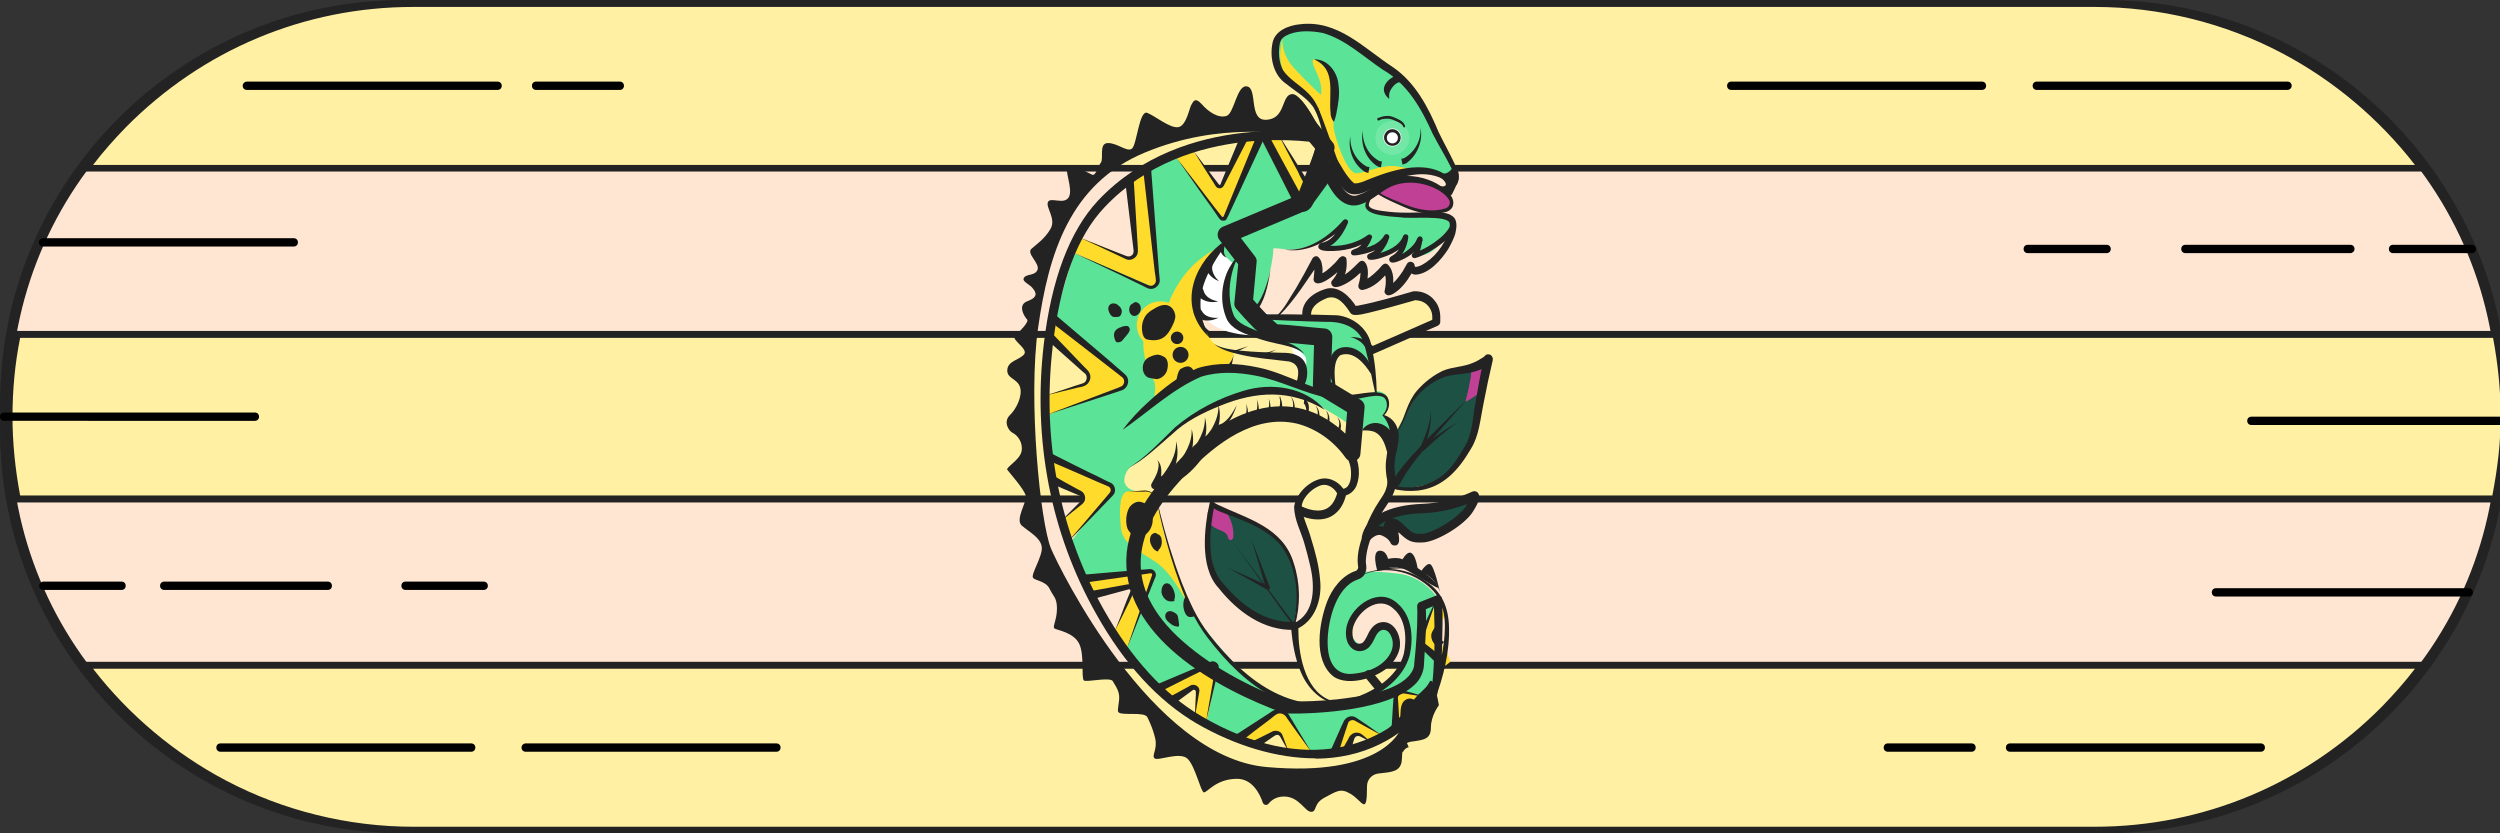 <?xml version="1.0" encoding="utf-8"?>
<!-- Generator: Adobe Illustrator 26.3.1, SVG Export Plug-In . SVG Version: 6.00 Build 0)  -->
<svg version="1.1" id="Layer_1" xmlns="http://www.w3.org/2000/svg" xmlns:xlink="http://www.w3.org/1999/xlink" x="0px" y="0px"
	 viewBox="0 0 720 240" style="enable-background:new 0 0 720 240;" xml:space="preserve">
<rect x="0" y="0" width="720" height="240" fill="#333333" stroke="none"/>
<style type="text/css">
	.st0{fill:#FFE6D2;}
	.st1{fill:#232323;}
	.st2{fill:#FFF0A4;}
	.st3{fill:#FFFFFF;}
	.st4{fill:#5BE397;}
	.st5{fill:#1C5143;}
	.st6{fill:#BF4094;}
	.st7{fill:#FFDB2C;}
	.st8{opacity:0.15;}
	.st9{fill:none;}
</style>
<g>
	<path class="st0" d="M116.3,238.5C53,238.5,1.5,187,1.5,123.7v-7.4C1.5,53,53,1.5,116.3,1.5h489.6c63.3,0,114.8,51.5,114.8,114.8
		v7.4c0,63.3-51.5,114.8-114.8,114.8H116.3z"/>
	<path class="st1" d="M605.9,3c30.3,0,58.7,11.8,80.1,33.2c21.4,21.4,33.2,49.9,33.2,80.1v7.4c0,30.3-11.8,58.7-33.2,80.1
		c-21.4,21.4-49.9,33.2-80.1,33.2H116.3c-30.3,0-58.7-11.8-80.1-33.2S3,154,3,123.7v-7.4C3,86,14.8,57.6,36.2,36.2S86.1,3,116.3,3
		H605.9 M605.9,0H116.3C52.1,0,0,52.1,0,116.3v7.4C0,187.9,52.1,240,116.3,240h489.6c64.2,0,116.3-52.1,116.3-116.3v-7.4
		C722.2,52.1,670.1,0,605.9,0L605.9,0z"/>
</g>
<g>
	<g>
		<path class="st2" d="M24.7,48.4c3.3-4.4,6.9-8.6,10.8-12.6C57.9,13.4,87.5,1,119,1h484.3c36.9,0,72,17.7,94.2,47.4H24.7z"/>
		<path class="st1" d="M603.3,2c18.7,0,37.4,4.6,53.9,13.3c14.8,7.8,28,18.9,38.3,32.2H26.8c2.9-3.8,6.1-7.4,9.5-10.9
			C58.4,14.3,87.7,2,119,2H603.3 M603.3,0H119C86.1,0,56.4,13.4,34.9,35.1c-4.4,4.4-8.4,9.2-12.1,14.3h676.7
			C677.8,19.5,642.8,0,603.3,0L603.3,0z"/>
	</g>
	<path d="M658.8,25.9h-72.2c-0.7,0-1.2-0.5-1.2-1.2s0.5-1.2,1.2-1.2h72.2c0.7,0,1.2,0.5,1.2,1.2S659.4,25.9,658.8,25.9z"/>
	<path d="M570.8,25.9h-72.2c-0.7,0-1.2-0.5-1.2-1.2s0.5-1.2,1.2-1.2h72.2c0.7,0,1.2,0.5,1.2,1.2S571.5,25.9,570.8,25.9z"/>
	<path d="M71.1,23.5l72.2,0c0.7,0,1.2,0.5,1.2,1.2s-0.5,1.2-1.2,1.2l-72.2,0c-0.7,0-1.2-0.5-1.2-1.2S70.5,23.5,71.1,23.5z"/>
	<path d="M154.4,23.5l24.1,0c0.7,0,1.2,0.5,1.2,1.2c0,0.7-0.5,1.2-1.2,1.2l-24.1,0c-0.7,0-1.2-0.5-1.2-1.2S153.7,23.5,154.4,23.5z"
		/>
</g>
<g>
	<path class="st2" d="M5,143.7C3.4,136,2.6,128,2.6,120S3.4,104,5,96.3h713.9c1.6,7.8,2.3,15.7,2.3,23.7c0,7.2-0.9,15-2.6,23.7H5z"
		/>
	<path class="st1" d="M718,97.3c1.4,7.4,2.2,15.1,2.2,22.7c0,7-0.8,14.4-2.4,22.7H5.8c-1.4-7.4-2.2-15.1-2.2-22.7s0.7-15.3,2.2-22.7
		H718 M719.7,95.3H4.2c-1.7,8-2.5,16.2-2.5,24.7s0.9,16.7,2.5,24.7h715.2c1.7-8,2.8-16.2,2.8-24.7
		C722.2,111.5,721.3,103.3,719.7,95.3L719.7,95.3z"/>
</g>
<path d="M1.2,118.8h72.2c0.7,0,1.2,0.5,1.2,1.2s-0.5,1.2-1.2,1.2H1.2c-0.7,0-1.2-0.5-1.2-1.2S0.5,118.8,1.2,118.8z"/>
<path d="M12.4,68.6h72.2c0.7,0,1.2,0.5,1.2,1.2S85.3,71,84.6,71H12.4c-0.7,0-1.2-0.5-1.2-1.2S11.8,68.6,12.4,68.6z"/>
<path d="M12.5,167.5H35c0.7,0,1.2,0.5,1.2,1.2s-0.5,1.2-1.2,1.2H12.5c-0.7,0-1.2-0.5-1.2-1.2S11.9,167.5,12.5,167.5z"/>
<path d="M47.3,167.5h47.1c0.7,0,1.2,0.5,1.2,1.2s-0.5,1.2-1.2,1.2H47.3c-0.7,0-1.2-0.5-1.2-1.2S46.6,167.5,47.3,167.5z"/>
<path d="M116.8,167.5h22.5c0.7,0,1.2,0.5,1.2,1.2s-0.5,1.2-1.2,1.2h-22.5c-0.7,0-1.2-0.5-1.2-1.2S116.1,167.5,116.8,167.5z"/>
<path d="M721.2,122.4l-72.8,0c-0.7,0-1.2-0.5-1.2-1.2s0.5-1.2,1.2-1.2l72.8,0c0.7,0,1.2,0.5,1.2,1.2S721.9,122.4,721.2,122.4z"/>
<g>
	<g>
		<path class="st2" d="M119,239c-36.9,0-72-17.7-94.2-47.4h672.7c-3.3,4.4-6.9,8.6-10.8,12.6c-22.3,22.5-51.9,34.9-83.4,34.9H119z"
			/>
		<path class="st1" d="M695.5,192.6c-2.9,3.8-6.1,7.4-9.5,10.9c-22.1,22.3-51.5,34.6-82.7,34.6H119c-18.7,0-37.4-4.6-53.9-13.3
			c-14.8-7.8-28-18.9-38.3-32.2H695.5 M699.5,190.6H22.8c21.6,30,56.7,49.4,96.2,49.4h484.3c32.8,0,62.6-13.4,84.1-35.1
			C691.8,200.4,695.8,195.7,699.5,190.6L699.5,190.6z"/>
	</g>
	<path d="M63.5,214.1h72.2c0.7,0,1.2,0.5,1.2,1.2s-0.5,1.2-1.2,1.2H63.5c-0.7,0-1.2-0.5-1.2-1.2S62.8,214.1,63.5,214.1z"/>
	<path d="M151.4,214.1h72.2c0.7,0,1.2,0.5,1.2,1.2s-0.5,1.2-1.2,1.2h-72.2c-0.7,0-1.2-0.5-1.2-1.2S150.8,214.1,151.4,214.1z"/>
	<path d="M651.1,216.5l-72.2,0c-0.7,0-1.2-0.5-1.2-1.2s0.5-1.2,1.2-1.2l72.2,0c0.7,0,1.2,0.5,1.2,1.2S651.8,216.5,651.1,216.5z"/>
	<path d="M567.8,216.5h-24.1c-0.7,0-1.2-0.5-1.2-1.2s0.5-1.2,1.2-1.2h24.1c0.7,0,1.2,0.5,1.2,1.2S568.5,216.5,567.8,216.5z"/>
</g>
<path d="M711,171.8l-72.8,0c-0.7,0-1.2-0.5-1.2-1.2s0.5-1.2,1.2-1.2l72.8,0c0.7,0,1.2,0.5,1.2,1.2S711.7,171.8,711,171.8z"/>
<path d="M711.9,72.9l-22.7,0c-0.7,0-1.2-0.5-1.2-1.2s0.5-1.2,1.2-1.2l22.7,0c0.7,0,1.2,0.5,1.2,1.2S712.6,72.9,711.9,72.9z"/>
<path d="M676.9,72.9l-47.5,0c-0.7,0-1.2-0.5-1.2-1.2s0.5-1.2,1.2-1.2l47.5,0c0.7,0,1.2,0.5,1.2,1.2S677.5,72.9,676.9,72.9z"/>
<path d="M606.7,72.9l-22.7,0c-0.7,0-1.2-0.5-1.2-1.2s0.5-1.2,1.2-1.2l22.7,0c0.7,0,1.2,0.5,1.2,1.2S607.4,72.9,606.7,72.9z"/>
<g>
	<path class="st3" d="M379.1,105.2c-0.8-3.8-2.5-7.7-5.5-10.2c0,0-0.1,0-0.1-0.1c-1-1.1-2.2-2.1-3.5-2.8c-2-1-4.1-1.6-6.2-2.3
		c-3.4-1.2-6.1-3.8-7.1-7.3c-1.2-4.2,0.4-8.6,0-12.8c-0.2-2.1-0.6-5.1-2.6-6.2c-2.1-1.1-4.7,1-6.3,2.2c-1.9,1.4-3.3,3.1-4.1,5.3
		c-0.7,2.1-0.8,4.4-0.8,6.6c-0.1,4,0.3,8.3,2.4,11.8c2.2,3.6,5.9,5.7,9.9,6.5c2.2,0.5,4.5,0.7,6.8,0.7c2.3,0,4.8-0.4,7,0.5
		c0.5,0.2,1,0.5,1.5,0.8c0.1,0.1,0.2,0.2,0.3,0.3c2.1,2.8,2.6,6.6,3.2,9.9c0.2,1.2,1.6,1.8,2.7,1.5c1.1-0.3,1.6-1.2,1.6-2.2
		C378.9,107.1,379.4,106.2,379.1,105.2L379.1,105.2z"/>
	<path class="st2" d="M385.1,203.1c0,0-6.4-2.8-8.5-6.4c-2.1-3.7-3.9-16.8-3.9-16.8s3.7-0.2,4.8-3.9c1.1-3.7,2.1-4.1,1.4-10.3
		s-5.5-16.1-4.8-19.8c0.7-3.7,4.1-7.4,6.7-7.6c2.5-0.2,6.2,3.2,6.2,3.2s1.6,0.7,3-2.8c1.4-3.4-1.6-8.7-1.8-9.6
		c-0.2-0.9,2.8-4.6,1.6-6.2c-1.1-1.6-5.5-12.9-5.5-12.9L376.6,91l2.5-5.7l5.5-0.7l5.1,4.8l19.1-3.9l3.4,1.8l1.6,4.6l-19.1,9.2
		l0.2,4.1l1.4,7.8l5.7,11.4l-0.7,13.6l-7.6,16.3l-1.1,9.2c0,0-3.2,17-3,22.3c0.2,5.3,9.4,13.3,9.4,13.3L385.1,203.1L385.1,203.1z"/>
	<path class="st4" d="M390.5,54.4c0,0,11.5-6.5,17.5-5.2c6,1.4,9.1,1.8,10.1,1c1-0.8,0.6-2.5-1-4.7c-1.6-2.2-6.8-16.3-10.2-19.3
		S392.2,14.4,387.7,12s-6.7-4.1-11.5-3.7c-4.8,0.5-8.3,2-8.6,3.1s-1.6,7.6,1.4,10c3,2.4,7.9,6.5,9.6,9c1.7,2.4,3.6,11.7,4.9,14.7
		C385,48.1,387.7,53.5,390.5,54.4L390.5,54.4z"/>
	<path class="st4" d="M415.3,69.5c3.4-4.7,4-5.4,2.5-6.3c-1.5-0.9-4.7-1.8-9.2-1.4c-4.4,0.5-8.7,0-10.9-0.5
		c-2.1-0.5-4.1-1.8-3.8-3.5c0.3-1.7-1.5,0-1.5,0l-5.2-1.8l-4.6-5.5l0.3-3.1l-5.2,8.6l-1.8,2.1l-3.1-4c0,0-3.4-2.8-3.7-5.5
		c-0.3-2.8-4-9.5-4-9.5l-4.6,1.5l-7.4,22.7L338.4,45l-8.3,3.7l3.1,34l-23.9-9.8l-5.5,18.4l19.5,19.2l-21.1,7.4l0.4,13.6l17.8,8.9
		l-12.2,15.9l4.3,11.6l19.3-3.4l-7.4,22.1l9.9,12.6l15.3-7.4l-2.3,16.1l10.3,4.4l11.5-7l8,11.6l8.4-0.3l3.4-9.3l9,4.6l5.4-3.1
		l-0.6-7.8c0,0,0.3-1.5,0.9-1.4c0.6,0.2,6.1,1.1,6.1,1.1s4-3.7,4.6-6.6c0.6-2.9-0.5-5.7-0.5-5.7l-3.4-1.7l-1.2-1.4l-0.5-1.1
		l5.7-11.3c0,0-3.6-6.7-11.7-7.7c-8.1-0.9-11.6-0.9-14.5,0.9c-2.9,1.8-6.1,12.1-6.7,14.9s0.3,11.5,3.4,13.2
		c3.1,1.7,11.5,1.1,15.3-3.4c3.8-4.4,0.9-10.8-1.9-10.3c-2.8,0.5-3.6,7-6.1,5.6c-2.5-1.4-4.7-4.9-3.4-7.5c1.4-2.6,5.7-5.8,8.7-5.7
		c3.1,0.2,5.7,1.4,6.6,3.5c0.9,2.1,2.6,6.9,2,9.3s-1.7,8.4-7,11.2c-5.4,2.8-16.7,13.2-38.9-1.2c0,0-15.3-13.8-20.4-27.3
		c-5.1-13.5-7.7-25.3-7.7-25.3l-6.1-2c-1.1-0.4-2-1.3-2.2-2.5c0-0.1,0-0.3,0-0.4l0,0c0-1.6,1.2-3.6,2.6-4.3c2.8-1.5,4.2-3,16.6-13.6
		c1.9-1.6,21.4-9.1,24.1-8.7s12.3,4.4,13.9,5.8c0.9,0.8,4.7,2.5,8.6,5.7c1.5,1.2,2.1,0.7,2.8,0.7s4.3-1,7.2,1.2
		c1.6,1.2,3.5,0.3,2-2.1c-1.5-2.5-3.2-3.5-3.2-3.5s1.7-0.4,1.4-3.9c-0.2-3-3.5-2.9-3.7-2.8c-2.2,1.1-5.3,1.6-8.9,1.4
		c0,0-0.8-0.3-2.2-0.7c-0.6-1.8-1.8-7-1.2-8.9c0.7-2.3,2.6-3.2,5.2-3.4c2.5-0.2,5.7,4.9,5.7,4.9s-0.2-2.1-0.3-4.5
		c-0.1-2.4-0.8-6.5-6-8.8c-5.2-2.3-14.8-1-17.1-0.9c-2.3,0.1-13.4,0-12.4-0.8c3.8-3.1,5-4.2,6.1-9.3c0.9-4.1,1.7-7.5,1.7-9.9
		c0-0.2,0.2-0.4,0.4-0.3c1.3,0.1,1.7,0.1,3,0.3c6.7,0.8,14.7-4.6,17.6-8.3l-5.7,7.5c0,0,1.7,0.8,4.7,0.2s7.2-3.1,7.2-3.1
		s-1.4,4-2.8,4.4c0,0,5.2-1.4,6.6-3.1c0,0-1.1,3.8-1.8,4.1c-0.8,0.3,6.7-0.9,7.4-2.8c0,0-0.6,3.2-1.4,3.7c0,0,4.6-1.4,6.2-3.9
		c-0.3,0.6-0.7,1.6-0.7,2.2C407.5,74.1,411.9,74.3,415.3,69.5L415.3,69.5z M367.6,98.2c3.3,0.8,7.1,2.6,8.3,4.5
		c0.9,1.4-0.3,6-0.9,7.9c-3.6-1.1-7.3-2.1-9.7-2.7c-6.4-1.5-9-2.6-13.8-2.5c-4.7,0.2-8.7-21.1-8.7-21.1s6.7-12.1,8.3-13
		c0.2-0.1,0.4-0.1,0.8-0.2c-0.3,2.2,3.1,4.6,3.1,4.6s-1,2.4-1.7,4.2s-0.2,7.7,0.9,11.1C355.3,94.5,364.3,97.4,367.6,98.2L367.6,98.2
		z"/>
	<path class="st5" d="M402.1,124.4c0,0,5.4-10.3,6.6-11.9c1.2-1.7,9-6.3,15.2-5.7c6.2,0.6,0,0,0,0l3.4-2c0,0-2.6,15.4-2.7,18
		c-0.2,2.6-4.7,13-8.3,14.9c-3.5,1.8-12.2,3.5-14.2,3.2c-2-0.3-0.8-9.8-0.6-12.2C401.6,126.1,402.1,124.5,402.1,124.4L402.1,124.4z"
		/>
	<path class="st5" d="M396.5,149.3c0.7-0.2,26.8-5.2,26.8-5.2s-1,4.8-3.1,6.2c-2.1,1.4-8.6,4.5-8.6,4.5s-4.4,0.8-5.7-0.1
		c-1.4-0.9-3.9-4.4-4.7-3.4c-0.8,0.9-0.7,3-0.7,3s-3.1-1.8-4.5-1.3C394.5,153.6,396.5,149.3,396.5,149.3L396.5,149.3z"/>
	<path class="st5" d="M352.6,146.7l12.5,6.3l5.7,5.5l2.5,7.7l0.6,6.1l-1.3,7.6c0,0-12.3-1.7-12.6-2.5s-9.8-10.7-9.8-10.7l-2.6-10.9
		l1.3-10.2L352.6,146.7"/>
	<path class="st6" d="M404.7,51.4c0.1,0,10,2,11.4,3.5c1.4,1.5,1.9,3.9,1.5,4.6c-0.4,0.7-7,2-8.7,1.6c-1.6-0.5-12.1-4.6-12.4-5.5
		S404.7,51.4,404.7,51.4L404.7,51.4z"/>
	<path class="st6" d="M427.3,104.8c-0.5,0.2-1.1,0.3-1.6,0.5c-0.4,0.2-1,0.3-1.4,0.5c-0.3,0.2-0.4,0.6-0.5,1
		c-0.1,0.5-0.2,1.1-0.2,1.7c-0.4,2.2-0.8,4.4-1.4,6.5c-0.2,0.2-0.1,0.8,0.2,0.6c0.9-0.5,1.8-1.1,2.7-1.7c0.7-0.5,1.4-1,1.6-2
		c0.2-1.1,0.3-2.2,0.4-3.2c0.1-1.2,0.3-2.4,0.4-3.5C427.6,105,427.6,104.7,427.3,104.8z"/>
	<path class="st6" d="M352.6,146.7c-0.1-0.2-0.3-0.1-0.4,0.1c-0.5-0.6-1.3-1-1.9-1.4c-0.5-0.3-0.9-0.4-1.4,0.1
		c-0.8,0.9-1.3,2.2-1.1,3.4c0.2,1.2,0.8,2.3,1.8,2.9c1.1,0.8,2.7,1,3.6,2c0.3,0.3,0.4,0.7,0.5,1.1c0.1,0.2,0.2,0.5,0.5,0.6
		c0.4,0.2,0.8-0.1,0.9-0.5c0.1-0.1,0.1-0.2,0.1-0.3C355.4,151.8,354.4,149,352.6,146.7L352.6,146.7z"/>
	<polygon class="st7" points="364.7,40.2 368.7,40.1 376.1,52.2 380.4,41.6 384.7,48.5 375.3,59.8 	"/>
	<path class="st7" d="M369.4,10.9c0,0-0.7,4.4,3.2,8.6c3.9,4.3,7.8,7.8,7.8,7.8s0.8-2.4-1.4-6.8s0-3.8,1-2.6s3.1,2.3,3.8,5.9
		s0.1,11.1,0.3,13.1c0.2,2,3.6,13.3,6.7,13c3.1-0.3,7.4-2.6,11.5-2l4.1,0.7c0,0-9.9,4.8-13,5.4c-3.1,0.6-4.3,2.6-6.1-1.4
		c-1.8-4-7.1-23.8-12.2-26.6C371.9,24.1,366.8,20.7,369.4,10.9L369.4,10.9z"/>
	<polygon class="st7" points="362.8,40.1 358.5,40.1 351.3,54 343.5,43.4 338.8,45.4 352,63.2 	"/>
	<polygon class="st7" points="330.4,49 333.3,81.4 332.1,82.7 309,72.7 311.4,68.6 325.8,74.4 327.1,73 325.2,52.2 	"/>
	<polygon class="st7" points="303.3,91.4 323.9,108.7 324.2,111 301,119.8 302,113.6 312.8,110.2 313.2,107.5 302,97 	"/>
	<polygon class="st7" points="302.8,131.9 320.2,140 320.8,141.8 307.9,155.8 306.9,148.9 311.8,144.1 311.6,142.1 302.9,138.2 	"/>
	<polygon class="st7" points="312.6,166.7 331.9,164.6 332.2,165.2 324.3,187.5 321.2,181.3 326.1,170.5 325.4,169.4 314.1,171.5 	
		"/>
	<polygon class="st7" points="333.5,198.2 349.6,191.2 350.6,192.7 347.4,208.5 344.1,205.1 344.5,198.7 343.4,198.2 337.3,202.1 	
		"/>
	<polygon class="st7" points="357.4,212.2 368.1,204.7 370.4,205.6 378.1,217.2 370.7,216 368.4,211.4 365.5,211.9 363.2,214 
		361.5,214.8 	"/>
	<path class="st7" d="M384.3,215.6l4.3-8.4h1.1l8.6,4.6l-3.4,1.7l-2.9-1.7l-1.8,0.3c0,0-1.2,0.9-1.2,1.4c0,0.5-0.5,1.8-0.5,1.8
		l-0.6,1.4L384.3,215.6L384.3,215.6z"/>
	<polygon class="st7" points="401.8,207.9 402.4,200.4 403.6,199.3 409.7,200.5 	"/>
	<polygon class="st7" points="409.3,185.7 413.9,172.2 416.6,177.1 413.4,180.8 413.1,183.7 414.8,185.5 416.5,187.1 417.7,190.6 
		416.3,191.7 	"/>
	<circle class="st7" cx="334.2" cy="93.6" r="6.8"/>
	<path class="st7" d="M350.2,71.7c0,0-4.1,1.8-8,6.2c-3.9,4.4-6,9.9-6,11s-6.7,7.4-6.9,9.6c-0.2,2.3,0.9,8.5,2.5,10.3
		s0.6,5.3,0.6,5.3s13.4-7.9,18.2-8c3.9-0.1,4.6-3.5,4.7-4c0.1-1.5-5.9-1.1-7.6-6C345.7,90.2,341.7,82.9,350.2,71.7L350.2,71.7z"/>
	<path class="st7" d="M342.8,175.5c0,0-4.6-10.1-9.9-13.6s-9.6-5.1-10.1-10.1c-0.5-5.1-0.4-10.1,2.1-10.3c0.9-0.1,2.4-0.2,3.7-0.2
		c1.5-0.1,2.8,0,3.6,1c1.3,1.6,2.9,11.7,3.6,13.6C336.4,157.1,342.8,175.5,342.8,175.5L342.8,175.5z"/>
	<circle class="st3" cx="401" cy="39.6" r="2.6"/>
	<g class="st8">
		<circle class="st3" cx="401" cy="39.7" r="4.9"/>
	</g>
	<path class="st1" d="M411.7,196.4c-1.1,2.3-3,2.8-5.5,6.4c-1,1.5-2.4,3.1-3.7,4.4c-1.8,1.9-3.4,3.4-3.4,3.4s-14.9,6.5-11.7,6.3
		c3.2-0.2,12.7-3.1,15.7-6.4c0,0-5.4,13.4-38.4,10.4c-33.1-3-59.6-57.2-62-62.9c-3.1-7.4-6.7-43.1-3.7-63.8c3-20.9,9-41.3,30.8-50.3
		c21.8-9,40.4-5.3,50.1-4.6l1-0.3c0,0-5.6-12.1-8.8-11.9c-3.2,0.2-1.7,7.3-7.6,7.4c-4.9,0.1-2.3-9-5.3-9.6c-3-0.7-3.7,7.8-6,8.5
		s-5.1-1.1-7.1-3.4c-2.1-2.3-2.5-0.5-3,0.2c-0.5,0.7-1.4,6-3.7,6.4c-2.3,0.5-6.7-3.2-9-4.1s-3,9.2-4.4,10.3
		c-1.4,1.1-4.1-1.6-6.9-1.6c-2.8,0-1.1,4.6-2.1,5.7c-0.9,1.1-1.4,3.9-2.5,3.4c-1.1-0.5-5.5-3-6.9-2.5c-1.4,0.5,1.6,6.7,0.2,9
		c-1.4,2.3-5.3-0.2-6,1.4c-0.7,1.6,2.5,4.8,0.7,7.8c-1.8,3-4.1,4.4-5.5,5.7c-1.4,1.4,2.5,4.1,1.8,6c-0.7,1.8-3.2,1.1-3.9,2.3
		c-0.7,1.1,1.6,1.8,2.5,3c0.9,1.1,1.8,2.5-1.4,3.7c-3.2,1.1-0.9,4.6-0.2,5.3c0.7,0.7-2.4,3.7-3.5,4.8c-1.1,1.1,4,3.7,2.6,5.3
		c-1.4,1.6-4.6,1.8-4.8,4.4s3,2.5,3.7,5.1c0.7,2.5-1.1,6.2-3,8c-1.8,1.8-0.5,4.4,0.9,5.1c1.4,0.7,3,2.8,2.5,5.3
		c-0.5,2.5-4.6,4.6-4.1,5.3c0.5,0.7,4.8,5.5,5.3,7.4c0.5,1.8-3.2,6.9-1.1,8.7c2.1,1.8,5.3,3.4,5.7,6c0.5,2.5-3.2,8-2.5,9
		c0.7,0.9,3.7,0.9,4.8,3.2c1.1,2.3,2.1,2.5,2.1,5.7c0,3.2-1.4,5.3-0.7,5.7c0.7,0.5,5.5,1.1,7.1,4.4c1.6,3.2,0.5,10.1,1.4,10.6
		c0.9,0.5,7.6-1.1,8.3,0.2c0.3,0.7,1.6,2.2,1.8,4.1c0.2,1.9-0.7,4.3-0.2,4.8c0.9,1.1,7.4-0.2,8.3,1.4c0,0,1.6,3,2.3,6.2
		c0.7,3.2-1.1,4.8-0.2,5.7c0.9,0.9,7.4-2.1,9.6,0.2s3.7,9.4,4.6,9.6c0.9,0.2,3.4-3.9,9.6-3.9c4.3,0,6.5,4.2,7.4,6.9
		c0.3,0.7,1.2,0.8,1.6,0.3c0.8-1,2.2-2.1,4.5-2.1c4.4,0,6,4.4,7.8,4.4c1.8,0,0.5-2.3,3.9-4.1c3.4-1.8,4.6-2.8,7.4-1.1
		c3.5,2,4.8,6.7,4.8-2.2c0-1.8,1.3-3.3,3.1-3.6c2.9-0.4,5.7-0.3,6.6-2.5c0.5-1.1,0.3-2.6,0.5-3.9l0.1,0.3c0.3-0.7,0.8-1.3,1.7-1.5
		l-0.5-1.2c0.3-0.2,0.7-0.3,1.2-0.4c3.7-0.5,5.7-0.7,5.7-4.1c0-3.4,2.3-6.4,2.3-6.4S412.9,194.2,411.7,196.4L411.7,196.4z"/>
	<path class="st1" d="M378.8,218.4c-11,0-23-3.6-34.1-10c-11.1-6.5-20.9-17.1-29-31.6c-13.1-23.2-18.3-50-15.1-77.6
		c2.2-18.8,7.5-32.7,15.6-41.4c25-26.5,64.5-19.2,64.9-19.1l-0.5,2.6c-0.4-0.1-38.5-7.1-62.5,18.4c-7.8,8.2-12.8,21.6-14.9,39.9
		c-3.2,27,1.9,53.3,14.7,76c7.9,14,17.3,24.3,28,30.6c30.4,17.8,53.2,8.3,63.5-5.2l2.1,1.6c-7.9,10.3-19.1,15.8-32.6,15.9
		C379,218.4,378.9,218.4,378.8,218.4L378.8,218.4z"/>
	<path class="st1" d="M343.7,43.4c1.9,2.5,5.5,7.4,7.4,9.8c0.1,0.1,0.4,0,0.4-0.1l0.3-0.8l5.6-13.5l2.1,1l-6.7,13l-0.2,0.4
		c-0.2,0.6-0.9,1.2-1.6,1c-0.8-0.1-1.1-1-1.5-1.6C348.3,50.8,345,45.5,343.7,43.4L343.7,43.4L343.7,43.4z"/>
	<path class="st1" d="M338.5,45c2.5,3.2,8.8,11.4,11.2,14.6l1.9,2.4c0.4,0.5,0.4,0.5,0.6,0.5c0.1,0,0.1-0.1,0.2-0.2l0.3-0.7
		l9.3-22.7l2.1,0.9L353.8,62c-0.2,0.3-0.4,0.9-0.6,1.2c-0.2,0.2-0.3,0.3-0.5,0.3c-0.4,0.1-0.9,0.1-1.2-0.2c-0.4-0.3-0.4-0.5-0.6-0.7
		l-1.7-2.5C346.8,56.9,340.9,48.3,338.5,45L338.5,45L338.5,45z"/>
	<path class="st1" d="M368.1,38.6c2.2,3.5,5.9,9.3,8,12.7c0,0.1,0.1,0.2,0.1,0.2c0,0,0-0.1-0.1,0c-0.1,0.4,3.5-11.5,3.5-11.4
		l2.2,0.8c0,0.1-4.4,11.1-4.4,11.2c-0.4,0.9-1.7,1-2.2,0.1c-0.3-0.5-1.1-2-1.3-2.6C372.6,47.3,369.4,41.1,368.1,38.6L368.1,38.6
		L368.1,38.6L368.1,38.6z"/>
	<path class="st1" d="M381.3,40.5c-0.6-3.4-1.4-6.8-3.1-9.7c-2-2.8-5-4.4-7.7-6.6c-3.8-2.5-4.9-7.7-4-11.9c0.7-3.5,4.7-5,7.8-5.3
		c11-1.4,18.5,6.9,26.8,12.3c6.5,4.4,10.3,11.7,13.2,18.7c1.5,3.1,3.2,6.1,4.7,9.3c1.1,2.1,2,5.7-0.7,6.8c-0.5-0.1-0.6-0.2-0.7-0.4
		c-0.6-1.2-1.8-2-3-2.6c-6.7-2.7-14.7,1.1-20.8,3.9c-1.2,0.6-2.9,1.2-4.5,0.9c-0.9-0.2-1.4-0.6-1.8-0.9c-2.1-1.9-3.5-4.1-4.9-6.4
		l2.8,0.1l-8.3,11.4c-0.9,1.2-2.9,1.2-3.7-0.1c-2.8-5.5-7.4-14.7-10.3-20.3l2.1-1.1c1.9,3.5,6.7,12.5,8.6,15.9
		c0.4,0.8,1.6,3.1,2.1,3.8c-0.3-0.4-0.9-0.4-1.1,0.1c1.1-1.6,8.6-12.5,9.5-13.8c1.7,2.7,3.4,6.3,5.7,8.2c1.5,0.2,3.7-1,5.1-1.5
		c6.6-2.6,16.5-5.5,22.4,0c0.5,0.5,0.9,1.1,1.2,1.7c0.1,0.2,0.1,0.5-0.3,0.8c0.5-2,0.5-3.6-0.4-5.4c-1.7-3.4-3.7-6.6-5.4-9.9
		c-3.2-7.2-7.3-14.4-14.3-18.4c-5.7-3.8-10.7-8.7-17.3-10.6c-3.1-0.6-6.6-0.8-9.6,0.3c-1.4,0.6-2.5,1.2-2.8,2.7
		c-0.5,2.5-0.3,5.4,0.9,7.7c1.8,2.7,5.1,4.4,7.4,6.8C380.5,30.6,381.1,35.8,381.3,40.5L381.3,40.5L381.3,40.5z"/>
	<path class="st1" d="M378.4,17.1c4-0.2,6.9,3.8,7.1,7.5c0.4,2.6-0.1,5.4-0.6,7.9c-0.1,0.8-0.4,1.6-0.7,2.6c-0.7-0.7-1-1.7-1-2.6
		C382.6,27,385,19.8,378.4,17.1L378.4,17.1L378.4,17.1z"/>
	<path class="st1" d="M400.1,28.5c0,0-2.1-1.5-1.4-3.6s3.1-3,3.1-3l1.5,1.8c0,0-0.9-0.2-2.1,1.2C400,26.4,400,27.1,400.1,28.5
		L400.1,28.5z"/>
	<path class="st1" d="M388.9,39.2c-0.2,3.7,1.7,7.3,5,8.9l-0.3-0.1l0.8,0.1l-0.3,1.7c-0.2,0-0.8-0.2-1-0.3
		C389.8,47.4,388.1,43.2,388.9,39.2C388.9,39.2,388.9,39.2,388.9,39.2z"/>
	<path class="st1" d="M392.5,37.6c-0.2,3.7,1.7,7.3,5,8.9l-0.3-0.1l0.8,0.1l-0.3,1.7c-0.2,0-0.8-0.2-1-0.3
		C393.4,45.8,391.7,41.6,392.5,37.6C392.5,37.6,392.5,37.6,392.5,37.6z"/>
	<path class="st1" d="M409.1,36.7c0.8,3.9-0.9,8.1-4.2,10.4c-0.1,0-0.8,0.2-1,0.3l-0.3-1.7l0.8-0.1l-0.3,0.1
		C407.4,44,409.4,40.4,409.1,36.7C409.1,36.7,409.1,36.7,409.1,36.7z"/>
	<circle class="st9" cx="402.4" cy="38.2" r="8.2"/>
	<path class="st1" d="M401,42c-1.3,0-2.4-1.1-2.4-2.4c0-1.3,1.1-2.4,2.4-2.4c1.3,0,2.4,1.1,2.4,2.4C403.4,41,402.4,42,401,42z
		 M401,38.1c-0.9,0-1.6,0.7-1.6,1.6s0.7,1.6,1.6,1.6c0.9,0,1.6-0.7,1.6-1.6S401.9,38.1,401,38.1z"/>
	<path class="st1" d="M404.6,36.1c-0.5-1.3-2-1.8-3.1-2.3c-0.7-0.3-1.5-0.5-2.3-0.4c-0.4,0-0.8,0.1-1.2,0.2
		c-0.4,0.1-0.8,0.3-1.2,0.4c-0.2,0.1-0.2,0.3-0.1,0.5c0,0.1,0.1,0.2,0.2,0.2c0,0,0.3,0,0.3,0l0.1-0.1c0.6-0.3,1.3-0.4,1.9-0.4
		c0.8-0.1,1.5,0.1,2.2,0.4c1,0.4,2.4,0.9,2.8,2c0.1,0.2,0.3,0.1,0.4,0C404.7,36.5,404.7,36.3,404.6,36.1L404.6,36.1z"/>
	<path class="st1" d="M326.5,51.6l1.2,19.9l0,0.6c0.2,2-2,3.4-3.7,2.4c-2.9-1.4-10.6-5-13.6-6.3l9.3,3.7l4.6,1.8
		c0.7,0.3,1.3,0.2,1.8-0.3c0.5-0.5,0.4-1.2,0.3-1.9l-2.4-19.8L326.5,51.6L326.5,51.6L326.5,51.6z"/>
	<path class="st1" d="M309,72.7l13.8,6l6.9,3c0.6,0.2,1.2,0.6,1.6,0.6c0.8,0.1,1.6-0.6,1.6-1.5c0-0.3-0.2-2-0.3-2.3l-3.4-29.9
		l2.3-0.2l2.3,30c0,0.1,0.2,2.1,0.2,2.1c0.2,1.5-1.3,2.9-2.8,2.7c-0.7-0.1-1.3-0.5-1.9-0.8l-6.8-3.3L309,72.7L309,72.7L309,72.7z"/>
	<path class="st1" d="M304.1,90.8c3.4,2.9,12,10.2,15.3,13c0.8,0.7,3,2.6,3.8,3.3c0.4,0.4,1,0.8,1.3,1.3c1,1.5,0.1,3.7-1.7,4.1
		c-0.5,0.2-1.9,0.6-2.4,0.8c-4.1,1.3-14.9,4.9-19.1,6.2c4.2-1.6,14.8-5.6,18.8-7.1l1.6-0.6c0.4-0.2,1.1-0.4,1.4-0.6
		c0.9-0.7,0.9-2.1-0.1-2.7c-2.7-2.1-7.2-5.6-9.9-7.7l-10.6-8.2L304.1,90.8L304.1,90.8L304.1,90.8z"/>
	<path class="st1" d="M301.2,113.9l7.3-2.4c1-0.4,2.6-0.8,3.6-1.2c1-0.5,1.2-2.1,0.3-2.8l-0.4-0.3c-2.9-2.6-7.8-6.9-10.7-9.6
		l1.6-1.7c2.5,2.6,6.9,7.2,9.3,9.7l0.7,0.7c0.9,0.8,1.4,2,1,3.1c-0.2,0.7-0.8,1.4-1.5,1.7c-0.6,0.3-1.3,0.4-1.9,0.5
		C309.3,111.9,302.6,113.5,301.2,113.9L301.2,113.9L301.2,113.9z"/>
	<path class="st1" d="M302.4,130.4c3.1,1.6,10.9,5.5,13.9,6.9c0.8,0.4,2.7,1.4,3.5,1.7c1.4,0.6,1.8,2.6,0.7,3.7
		c-3.5,3.6-9.5,9.9-13.1,13.5c2.3-2.6,8-9.3,10.1-11.8l1.7-2l0.4-0.5c0.5-0.6,0.3-1.5-0.4-1.8c-2.1-0.9-6.1-2.6-8.3-3.6l-9.5-4.1
		L302.4,130.4L302.4,130.4L302.4,130.4z"/>
	<path class="st1" d="M305.3,150.3l3.7-3.7l1.8-1.8c0.9-0.7,0.8-1.9-0.2-2.2c-2.2-0.9-6.2-2.6-8.4-3.6l1-2.1c1.5,0.9,5.3,3,6.8,3.8
		c0.3,0.1,1.2,0.7,1.5,0.8c0.9,0.6,1.2,1.7,0.9,2.7c-0.2,0.5-0.6,0.9-1,1.2l-2,1.6L305.3,150.3L305.3,150.3L305.3,150.3z"/>
	<path class="st1" d="M324.5,186.9l7.1-20.7l0.2-0.6c0.1-0.3-0.2-0.6-0.5-0.5l-2.7,0.4c-3.5,0.5-12.7,1.8-16.2,2.3l-0.3-2.3
		c3.6-0.3,12.8-1.1,16.3-1.4l2.7-0.2c1.2-0.1,2.1,1.1,1.7,2.2l-0.3,0.7L324.5,186.9L324.5,186.9L324.5,186.9z"/>
	<path class="st1" d="M321.1,181.7c0.8-2,2.7-6.9,3.4-8.8c0.2-0.5,0.7-1.7,0.9-2.2c0-0.1,0.2-0.4,0.2-0.6c0-0.2-0.2-0.4-0.4-0.4
		c-2.6,0.7-7.7,2.1-10.4,2.8l-0.5-2.3c2.7-0.5,7.8-1.4,10.4-1.9c1.3-0.3,2.5,1.2,1.8,2.4c-0.3,0.6-0.9,1.8-1.2,2.5
		C324.4,175.1,322,179.9,321.1,181.7L321.1,181.7L321.1,181.7z"/>
	<path class="st1" d="M347.3,207.9c0.5-2.9,1.8-10.4,2.3-13.2c0-0.1,0.4-2.4,0.4-2.5c0.1-0.5-0.4-0.8-0.8-0.6l-0.5,0.3
		c-4.1,2-10.8,5.4-15,7.5l-1-2.1c4.3-1.8,11.2-4.7,15.4-6.5l0.5-0.2c1.1-0.5,2.4,0.4,2.4,1.5c0,0.5-0.5,2.4-0.6,2.8
		C349.8,197.6,348,205,347.3,207.9L347.3,207.9L347.3,207.9z"/>
	<path class="st1" d="M344.1,206.7c0.1-1.4,0.2-5,0.3-6.4l0-1.1c0-0.4-0.5-0.7-0.8-0.5c-1.4,1-4.3,3.2-5.8,4.2l-1.3-2
		c1.3-0.7,4.4-2.4,5.7-3.1l0.5-0.3c1.2-0.8,3,0.2,2.7,1.7l-0.2,1.1C345,201.7,344.3,205.3,344.1,206.7L344.1,206.7L344.1,206.7z"/>
	<path class="st1" d="M355.8,211.7c2.5-1.6,7.7-5,10.2-6.6c1.9-1.5,4.4-1,5.5,1.3l0.5,0.8l1.9,3.2l3.9,6.4l-4.4-6.1
		c-0.4-0.6-2.4-3.3-2.7-3.8c-0.6-1.2-2-1.9-3.2-1.1c-0.3,0.2-1.1,0.8-1.4,1.1c-1.9,1.4-7,5.3-8.9,6.8L355.8,211.7L355.8,211.7
		L355.8,211.7z"/>
	<path class="st1" d="M360.7,213.5c1.1-0.5,3.7-1.8,4.7-2.3l0.8-0.4c0.9-0.6,2.4-0.4,3,0.6c0.5,1.1,1.4,3.8,1.9,5l-1.7-3
		c-0.5-0.7-0.8-2.1-1.9-1.7c-0.3,0.1-1,0.6-1.3,0.8c-0.9,0.6-3.4,2.4-4.3,3L360.7,213.5L360.7,213.5L360.7,213.5z"/>
	<path class="st1" d="M383.2,216.2c0.7-1.6,2.6-5.8,3.3-7.4l0.3-0.6c0.5-1.6,2.3-2.5,3.8-1.5c0.6,0.4,2.5,1.7,3.1,2.1l4.4,3.1
		c-2.1-1.1-6-3.3-8-4.4c-0.6-0.3-1.5,0-1.8,0.6c-0.1,0.3-0.3,0.9-0.4,1.2c-0.5,1.6-2,6-2.5,7.7L383.2,216.2L383.2,216.2L383.2,216.2
		z"/>
	<path class="st1" d="M386.9,215.3l1.3-2.3l0.3-0.6c0.4-0.8,1.3-1.4,2.1-1.4c1.1-0.1,1.9,0.7,2.6,1.3l2,1.7l-2.3-1.3
		c-0.7-0.3-1.3-0.9-2.1-0.7c-0.7,0.2-0.8,0.9-1,1.5l-0.7,2.5L386.9,215.3L386.9,215.3L386.9,215.3z"/>
	<path class="st1" d="M400.8,209.3c0.1-1.5,0.3-5.2,0.4-6.6c0.1-0.5,0-1.3,0.2-1.8c0.3-1.2,1.4-2,2.5-2c0.7,0,1.6,0.4,2.3,0.5
		l4.2,1.2l0,0.1l-4.4-0.7c-0.5-0.1-1.5-0.3-2.1-0.3c-0.7,0.1-1.3,0.6-1.3,1.3c0,0.3,0.1,1.2,0.1,1.5c0.1,1.4,0.3,5.1,0.4,6.6
		L400.8,209.3L400.8,209.3z"/>
	<path class="st1" d="M406.1,210.1c-0.5,0-0.9-0.2-1.3-0.5l-0.2-0.1c-0.9-0.7-1.4-2-1.3-3.4l0.1-1.7c0.1-1.2,0.5-2.2,1.2-2.7
		c0.5-0.4,1.1-0.6,1.7-0.5c1.3,0.1,2.3,1.5,2.4,3.4l0.1,1.8c0.1,1.6-0.6,3-1.6,3.5C406.8,210,406.5,210.1,406.1,210.1L406.1,210.1z
		 M406.1,204.4c0,0.1,0,0.1,0,0.2l-0.1,1.7c0,0.4,0,0.7,0.1,0.9c0.1-0.2,0.1-0.5,0.1-0.8l-0.1-1.8
		C406.1,204.5,406.1,204.4,406.1,204.4L406.1,204.4z"/>
	<path class="st1" d="M413.7,191l-3.8-3.7l-0.5-0.5c-1.1-1-1.3-2.7-0.6-3.9c0.1-0.1,4.8-10.3,5.1-10.9c-0.4,1.1-3.7,10.9-3.9,11.7
		c-0.2,0.7,0,1.4,0.6,1.8l0.5,0.4l4.2,3.3L413.7,191L413.7,191L413.7,191z"/>
	<path class="st1" d="M414.3,186.7l-0.9-1c-1-0.8-1.6-2.6-0.9-3.8c0.1-0.2,2.8-4.8,3-5.1l-1.6,5c-0.2,0.5-0.2,0.7-0.2,1
		c0.1,0.7,0.4,0.9,1.1,1.4l1.1,0.7L414.3,186.7L414.3,186.7L414.3,186.7z"/>
	<path class="st1" d="M386,202.7c-5.3,0-9.4-4.5-11.3-9c-1.8-4.1-2.5-8.7-2.9-13.1c-0.1-0.6,0.3-1,0.8-1.1
		c6.3-2.8,6.1-10.9,4.7-16.7c-0.5-2.2-1.1-4.4-1.7-6.5c-1-3.4-2.8-6.5-2.9-10.3c0.5-3.7,4.1-7.3,7.7-8.1c2.8-0.6,5.7,1.2,6.9,3.6
		l-0.9-0.7c2.1,0.1,2.7-2.4,2.7-4.2c0.2-5.6-4.6-9.9-9.3-12.3c-2.9-1.4-5.9-2.9-9-3.3c-3.1-0.4-6.4,0.3-9.3,1.4
		c-2.5,0.8-4.7,2.5-7.6,2.5l-0.5-0.1l-0.3,0c-1.1-0.2-2,0.3-2.8,1.2c-3.3,4.9-6.6,10.6-12.3,13.1c-1.6,0.6-3.2,1.1-4.8,1.7
		c-0.6,0.3-1.4,0-1.6-0.6c-0.1-0.3-0.1-0.7,0.1-1c0.6-1,1.2-2.1,1.6-3.2c0.3-1.1,0.7-2.4,0-3.5c1.5,1.4,1.2,3.8,1,5.6
		c-0.1,0.7-0.2,1.3-0.4,2l-1.5-1.6c1.6-0.6,3.2-1.1,4.7-1.7c4.3-2,7.2-6.4,9.8-10.2c1.1-2,2.9-4.5,5.6-4.4c0.4,0,0.9,0.1,1.3,0.1
		c0.5,0,1.2-0.2,1.9-0.5c3-1.3,6.4-2.8,9.8-3.3c3.4-0.7,7.3-0.1,10.5,1.3c4.8,2,9.7,4.4,12.9,8.8c2.2,3,3.1,7,2,10.6
		c-0.5,2.1-2.6,3.9-4.9,3.6c-0.4,0-0.7-0.3-0.9-0.7c-0.8-1.5-2.6-2.8-4.4-2.4c-2.5,0.6-5.5,3.4-5.8,6c0.1,3.1,1.9,6.3,2.7,9.4
		c1.2,3.9,2.3,7.9,2.6,12c0.6,5.5-1.5,12-7.1,14.2l0.8-1.1l0.1,3.5c0.4,7.4,3,17.7,11.8,18.6C386.1,202.5,386.1,202.5,386,202.7
		C386.1,202.6,386.1,202.7,386,202.7L386,202.7L386,202.7z"/>
	<path class="st1" d="M381.5,118c-9.9-5.9-19.7-5.4-30.2-1.1c-4.9,2-9.8,4.4-13.7,8.1c-4.1,3.5-8,7.4-12.8,9.9
		c5.2-3.1,9.3-7.7,13.7-11.9c5.7-4.8,12.6-8.4,19.8-10.5C366.3,110.1,376,111.5,381.5,118C381.5,118,381.5,118,381.5,118z"/>
	<path class="st1" d="M324.9,141.6l4.3-0.3c1.4-0.2,3,0.5,3.7,1.8c0.4,0.7,0.4,1.4,0.6,2.1l0.5,2.1c1.7,6.9,3.8,13.8,6.3,20.4
		c2.1,5.3,4.4,10.5,7.9,15c10.8,13.8,25.1,24.9,43.2,17.8c5.6-2.2,11.3-6.2,12.9-12.2c0.9-4.3,0.6-10.1-3-13
		c-4.3-4-10.3,0.8-11.6,5.3c-0.5,1.8-0.2,5.4,2.3,4.7c0.7-0.1,1.4-1.4,2-2.7c0.7-1.5,1.9-3.1,3.8-3.4c3.4-0.5,5.4,3.2,5.4,6.1
		c0.1,2.1-1,4.1-2.2,5.6c-3.2,4.1-12.6,7.1-17,3.9c-5.9-4.7-4.1-15.4-1.8-21.5c1.4-3.7,4.3-7.6,8.3-8.9c0.5-0.2,0.8-0.9,0.6-1.4
		c-0.5-3.8,0.9-7.6,2.2-11c1-2.7,2.4-5.4,4-7.8c0.8-1.2,1.6-2.3,1.9-3.5c0.5-1.3,0.4-2.3,0.1-3.6c-0.2-1.5-0.3-3.1-0.1-4.6
		c0.2-2.3,0.9-4.3,1.1-6.6c0.2-2.3-0.5-4.4-2.1-6.2l0,0c-0.1-0.1,0-0.2,0-0.2c1.2-1.2,1.7-3.2,0.7-4.7c-1.6-2-7.8,0.4-10.3,0.4
		c-1.9,0.2-3.9-0.2-5.7-0.5c-7.3-1.4-14-5.1-21.2-6.5c-5.2-1-10.7-1.3-15.8,0.3c-8.3,3.6-15,10-22.6,15.3c2.3-3,4.8-5.7,7.6-8.2
		c4.2-3.8,8.7-7.5,14.1-9.6c5.6-1.7,11.6-1.4,17.2-0.2c9,1.8,17,7.6,26.3,7.9c2.9,0.1,9.2-2.1,11.1,0.7c1,1.8,0.3,4.1-1.2,5.4l0-0.3
		c1.8,0.4,3.4,1.9,4,3.7c1.2,3.4-0.4,6.2-0.7,9.6c-0.3,2.2,0.2,4.1,0.3,6.3c0,2.4-1.5,4.7-2.7,6.5c-1.6,2.3-2.8,4.7-3.8,7.4
		c-1,2.6-1.9,5.3-2.1,7.9c-0.1,0.8,0,1.5,0.1,2.2c0.1,0.9-0.2,1.9-0.7,2.6c-0.5,0.6-1.1,1-1.8,1.2c-3.3,1.2-5.3,4.2-6.6,7.4
		c-2.3,5.5-4.5,19.6,4.3,19.8c2.6-0.1,5.4-0.7,7.7-2c3.3-1.8,6-5.5,4.1-9.2c-0.5-1-1.3-1.6-2.3-1.5c-1.9,0.4-2.2,2.8-3.3,4.2
		c-1,1.7-3.2,2.5-5,1.5c-2.4-1.5-2.6-4.6-2-7c1.6-5.9,9.4-11.3,14.7-6.2c4.1,3.6,4.5,9.8,3.4,14.8c-1.8,6.6-7.9,11-14,13.3
		c-18.8,7.2-33.5-4.2-44.4-18.6c-3.5-4.6-5.8-9.9-7.8-15.3c-2-5.4-3.6-10.9-5-16.4c-0.5-2-1-4.2-1.4-6.3c-0.2-1.4-0.6-2.9-2-3.5
		c-0.6-0.3-1.3-0.4-2.1-0.3L324.9,141.6L324.9,141.6L324.9,141.6z"/>
	<path class="st1" d="M379.5,149.6c-3,0-5.6-1.4-5.8-1.4c-0.6-0.3-0.9-1.1-0.5-1.8c0.3-0.6,1.1-0.9,1.8-0.5c0.1,0,3.8,2,6.8,0.7
		c1.6-0.7,2.6-2.2,3.3-4.5c0.2-0.7,0.9-1.1,1.6-0.9c0.7,0.2,1.1,0.9,0.9,1.6c-0.8,3.1-2.5,5.2-4.8,6.2
		C381.6,149.5,380.5,149.6,379.5,149.6L379.5,149.6z"/>
	<path class="st1" d="M355.3,102.2l-0.7,3.7l-3-0.2C351.6,105.8,354.2,106.2,355.3,102.2z"/>
	<path class="st1" d="M334.2,137.7c2.4-3,4.7-6.6,4.5-10.6c1.2,4.1-0.4,8.5-2.3,12.2C335.4,140.9,333,139.2,334.2,137.7L334.2,137.7
		L334.2,137.7z"/>
	<path class="st1" d="M338.7,134.2c2.4-3,4.7-6.6,4.5-10.6c1.2,4.1-0.4,8.5-2.3,12.2C339.9,137.5,337.5,135.8,338.7,134.2
		L338.7,134.2L338.7,134.2z"/>
	<path class="st1" d="M342.5,130.8c2.4-3,4.7-6.6,4.5-10.6c1.2,4.1-0.4,8.5-2.3,12.2C343.7,134,341.2,132.3,342.5,130.8L342.5,130.8
		L342.5,130.8z"/>
	<path class="st1" d="M346.4,127.2c2.4-3,4.7-6.6,4.5-10.6c1.2,4.1-0.4,8.5-2.3,12.2C347.6,130.5,345.2,128.7,346.4,127.2
		L346.4,127.2L346.4,127.2z"/>
	<path class="st1" d="M356.2,116.7c-1,2.8-2.4,6.1-5.5,7.2l0.5-0.3c-3.7,6.6-8.9,12.4-15.6,16c-0.6,0.4-1.5,0.1-1.8-0.5
		c-0.4-0.7-0.1-1.5,0.6-1.9c3.2-1.5,6.1-3.6,8.8-6c2.6-2.5,5-5.3,6.9-8.4c0.1-0.2,0.3-0.2,0.4-0.3C353.3,122,354.9,119,356.2,116.7
		L356.2,116.7L356.2,116.7z"/>
	<path class="st1" d="M358.8,116.1c0.9,1.8,1.1,5.8-1,6.8c-0.5,0.2-1.1,0.4-1.3-0.3c-0.1-0.3,0.1-0.6,0.4-0.7
		c1.2,0.1,1.7-1.2,1.9-2.2C359,118.5,359.2,117.2,358.8,116.1L358.8,116.1z"/>
	<path class="st1" d="M361.9,114.9c0.9,1.8,1.1,5.8-1,6.8c-0.5,0.2-1.1,0.4-1.3-0.3c-0.1-0.3,0.1-0.6,0.4-0.7
		c1.2,0.1,1.7-1.2,1.9-2.2C362.1,117.3,362.3,116,361.9,114.9L361.9,114.9z"/>
	<path class="st1" d="M365.3,114.6c0.9,1.8,1.1,5.8-1,6.8c-0.5,0.2-1.1,0.4-1.3-0.3c-0.1-0.3,0.1-0.6,0.4-0.7
		c1.2,0.1,1.7-1.2,1.9-2.2C365.5,117,365.7,115.7,365.3,114.6L365.3,114.6z"/>
	<path class="st1" d="M368.5,113.7c0.9,1.8,1.1,5.8-1,6.8c-0.5,0.2-1.1,0.4-1.3-0.3c-0.1-0.3,0.1-0.6,0.4-0.7
		c1.2,0.1,1.7-1.2,1.9-2.2C368.7,116.2,368.9,114.8,368.5,113.7L368.5,113.7z"/>
	<path class="st1" d="M368.1,114.1c0.6,0.3,0.8,1.1,1,1.7c0.6,2.1-0.2,4.8-2.7,4.9c-0.3,0-0.6-0.2-0.7-0.5c0-0.4,0.3-0.7,0.6-0.7
		c2,0.2,2.7-2,2.5-3.7C368.7,115.2,368.6,114.5,368.1,114.1L368.1,114.1L368.1,114.1z"/>
	<path class="st1" d="M371.7,114.3c0.6,0.3,0.8,1.1,1,1.7c0.6,2.1-0.2,4.8-2.7,4.9c-0.3,0-0.6-0.2-0.7-0.5c0-0.4,0.3-0.7,0.6-0.7
		c2,0.2,2.7-2,2.5-3.7C372.3,115.5,372.2,114.7,371.7,114.3L371.7,114.3L371.7,114.3z"/>
	<path class="st1" d="M373.9,120.8c1.1-0.1,2.2-0.8,2.3-2c0.1-0.8-0.1-2.1-0.7-2.6l0.1-1c0-0.1,0.1-0.2,0.2-0.2
		c1.3,0.7,1.3,2.6,1,3.9C376.5,120.2,375.2,120.9,373.9,120.8L373.9,120.8L373.9,120.8z"/>
	<path class="st1" d="M378.8,116.9c1.5,0.9,1.6,3.9,0.2,5c-0.5,0.4-2.4,1.3-2.6,0.2c-0.1-0.4,0.3-0.7,0.6-0.7c0.5,0,1,0,1.4-0.3
		C379.7,120.5,379.9,117.9,378.8,116.9L378.8,116.9z"/>
	<path class="st1" d="M381.7,118.2c1.5,0.9,1.6,3.9,0.2,5c-0.5,0.4-2.4,1.3-2.6,0.2c-0.1-0.4,0.3-0.7,0.6-0.7c0.5,0,1,0,1.4-0.3
		C382.6,121.7,382.8,119.1,381.7,118.2L381.7,118.2z"/>
	<path class="st1" d="M385,120.1c1.5,0.9,1.6,3.9,0.2,5c-0.5,0.4-2.4,1.3-2.6,0.2c-0.1-0.4,0.3-0.7,0.6-0.7c0.5,0,1,0,1.4-0.3
		C385.9,123.6,386.1,121,385,120.1L385,120.1z"/>
	<path class="st1" d="M388.5,122.6c1.5,0.9,1.6,3.9,0.2,5c-0.5,0.4-2.4,1.3-2.6,0.2c-0.1-0.4,0.3-0.7,0.6-0.7c0.5,0,1,0,1.4-0.3
		C389.4,126.2,389.7,123.5,388.5,122.6L388.5,122.6z"/>
	<path class="st1" d="M396,112.9c-0.9-3.7-1.8-9.1-2.8-12.7c-1.1-5.6-6.1-7.7-11.4-7.5c-7.5-0.2-15.5-0.5-22.9-1
		c-0.4,0-0.7-0.3-0.7-0.7c0-0.3,0.3-0.6,0.6-0.6c4-1.8,5.6-7,6.7-10.9l0.4-1.9l-0.3,2c-0.8,4.2-1.9,9-5.5,11.7
		c-0.3,0.2-0.6,0.4-1.1,0.6l-0.2-1.4c8.6,0,17.6,0,26.3,0.3c4.8,0.5,9.2,4.1,9.9,9c1,4.4,1.4,8.7,1.5,13.1
		C396.6,113.2,396,113.3,396,112.9L396,112.9L396,112.9z"/>
	<path class="st1" d="M375.1,91.1c-0.5-4,2.9-6.7,6.4-7.8c3.9-1.4,7.4,2.2,9.2,5.2c0,0,0,0,0,0c-0.1-0.2-0.4-0.4-0.6-0.4
		c0.3,0,0.7,0,1.1-0.1c5.3-1,10.6-2.6,15.8-4.1c2.3-0.2,4.8,0.8,6.2,2.7c1.1,1.3,1.6,3,1.6,4.7v1.4c0,0.5-0.3,0.9-0.7,1.1l-18.7,8.2
		l-0.2,0.1c-0.5,0.2-1.1,0-1.3-0.5c-0.1-0.5-0.4-1.1-0.7-1.6c-0.6-1-1.5-1.8-2.6-2.3c-0.5-0.3-1.1-0.5-1.7-0.6
		c2.4-0.2,4.8,0.8,6.4,2.5c0.3,0.3,0.5,0.5,0.7,0.9l-1.5-0.5l18.7-8.2l-0.7,1.1v-1.4c0.1-1.9-1-3.8-2.8-4.6
		c-0.7-0.3-1.4-0.4-2.4-0.5l0.5,0c-4.6,1.3-9.1,2.6-13.7,3.7c-1.4,0.3-2.7,0.7-4.2,0.6c-0.4-0.1-0.8-0.3-1-0.6
		c-1.5-2.3-3.6-5.2-6.6-4.3c-2,0.8-4.5,2.1-4.7,4.5c0,0.3,0,0.6,0,1L375.1,91.1L375.1,91.1L375.1,91.1z"/>
	<path class="st1" d="M337.3,88.5c-1.8-1.5-4-0.2-5.7,0.9c-0.9,0.6-1.7,1.3-2.1,2.3c-0.5,1-0.7,2.2-0.6,3.3c0.1,1.1,0.4,2.6,1.6,2.8
		c4.4,0.9,5.9-1.6,6.9-3.5c0.5-1,1.1-2.1,1.1-3.3C338.4,90,338,89.1,337.3,88.5z"/>
	<path class="st1" d="M336.3,104.5c-0.1-0.7-0.4-1.4-1-1.7c-0.7-0.4-1.5-0.8-2.4-0.6c-0.8,0.1-1.6,0.5-2.2,0.8
		c-1.4,0.8-1.9,2.7-1.4,4.1c0.2,0.7,0.7,1.3,1.3,1.6c0.4,0.2,2.4,0.5,2.6,0.5c1.3-0.2,2.5-1.2,2.9-2.5
		C336.3,106,336.4,105.3,336.3,104.5L336.3,104.5z"/>
	<circle class="st1" cx="339" cy="97.3" r="1.8"/>
	<circle class="st1" cx="340" cy="102.2" r="2.3"/>
	<path class="st1" d="M338.6,111c0,0,0.4-4.3,1.5-4.8c1.1-0.6,2.2-1,3-0.3c1.2,0.9,0.6,2.7-0.2,2.9C342,109,338.5,111,338.6,111
		L338.6,111z"/>
	<path class="st1" d="M414.7,170.5c0,0-1.6-7.5-2.8-8c-1.2-0.6-3.4,3.2-3.4,3.2s-0.3-5.3-2-6.4c-1.6-1.1-3.8,4.1-3.8,4.1l-2.6,0.1
		c0,0,0.1-4.8-2.6-4.9c-2.7-0.1-0.8,5.9-0.8,5.9S411.5,160.5,414.7,170.5L414.7,170.5z"/>
	<path class="st1" d="M398.3,161.3c0,0,3.4-1.1,5.4-0.3c2,0.8,8.3,4.6,10.3,7.6c2.1,3-8.6-5.2-11.3-5.2s-4.4,0.3-4.4,0.3
		L398.3,161.3z"/>
	<path class="st1" d="M397,199c-0.4,0-0.7-0.2-1-0.5l-2.8-3.4c-0.5-0.5-0.4-1.4,0.2-1.8c0.5-0.5,1.4-0.4,1.8,0.2l2.8,3.4
		c0.5,0.5,0.4,1.4-0.2,1.8C397.6,198.9,397.3,199,397,199L397,199z"/>
	<path class="st1" d="M401.6,157.1c-0.5,0-1-0.3-1.2-0.9c0,0-0.5-1.2-2.5-2c-1.6-0.7-3.4,1.4-3.4,1.4c-0.4,0.5-1,0.6-1.6,0.4
		c-0.5-0.3-0.8-0.8-0.7-1.4c1.1-5.7,7.5-9.1,17.5-9.5c8-0.3,14.2-3.5,14.3-3.5c0.3-0.1,0.6-0.2,0.9-0.1c0.5,0.1,0.8,0.4,1,0.9
		c0.3,0.8,0.2,1.9-1.6,4.8c-2.4,4-10.4,8.7-14.2,9c-3.8,0.3-4.8-0.6-7.1-2.7l-0.3-0.2c0.2,1,0.3,2,0.2,2.7c-0.1,0.6-0.5,1.1-1.1,1.1
		C401.7,157.1,401.7,157.1,401.6,157.1L401.6,157.1z M400.9,149.3c1.4,0,2.7,1.2,3.1,1.6l0.7,0.7c2.2,2,2.5,2.3,5.2,2.1
		c3-0.3,10.2-4.6,12.2-7.8c0.1-0.2,0.3-0.5,0.4-0.7c-2.7,1-7.3,2.4-12.7,2.6C406.3,147.9,403.3,148.4,400.9,149.3L400.9,149.3z
		 M397.2,151.5c0.4,0,0.8,0.1,1.3,0.2c0-0.1,0-0.3,0-0.4c0.1-0.4,0.3-0.8,0.6-1.2c-0.8,0.4-1.6,0.9-2.2,1.5
		C397,151.5,397.1,151.5,397.2,151.5L397.2,151.5z"/>
	<path class="st1" d="M354.3,155.1l18.6,24.8l-0.5,0.1c1.9-7.5,1.3-16.3-3.3-22.6c-3.7-4.7-9.5-6.9-15-9c-1.9-0.8-4.1-1.3-5.6-2.9
		l1.3-0.3c-1.4,7.1-2.7,17.4,2.6,23c5.1,6.1,12.1,11.3,20.3,10.9c1.5,0,1.6,2.3,0.1,2.3c-8.9,0.3-16.5-5.3-21.8-12
		c-3-3.2-3.9-7.9-4-12.1c-0.1-4.2,0.5-8.4,1.4-12.5c0.1-0.4,0.5-0.6,0.8-0.5c0.2,0,0.3,0.1,0.4,0.3c0.2,0.3,0.6,0.5,1,0.7
		c8.6,4.1,18.9,6.5,22,16.9c1.9,5.8,2,12.1,0.3,18c0,0.1-0.2,0.2-0.3,0.2C372.4,180.3,354.5,155.2,354.3,155.1L354.3,155.1
		L354.3,155.1z"/>
	<path class="st1" d="M401.2,138.3c2.8-4.6,6.6-8.3,10.2-12.2c3.6-3.7,7.4-7.4,11.1-11c-3.5,3.8-6.9,7.8-10.3,11.8
		c-3.2,3.9-6.7,7.9-9,12.4C402.6,140.9,400.4,139.8,401.2,138.3L401.2,138.3L401.2,138.3z"/>
	<path class="st1" d="M412,118.3c0.5,3.8-0.9,7.6-1.8,11.2l-1-0.7c3.5-2.5,6.9-5.2,10.7-7.2c-3.6,2.4-6.7,5.3-9.9,8.2
		c-0.5,0.4-1.2-0.1-1-0.7C410.3,125.7,412.1,122.1,412,118.3L412,118.3L412,118.3z"/>
	<path class="st1" d="M325.2,94.3c-0.2-0.4-0.6-0.5-1.1-0.4c-0.4,0-0.8,0.1-1.2,0.3c-0.4,0.1-0.8,0.3-1.1,0.5s-0.6,0.5-0.8,0.9
		c-0.2,0.5-0.2,1-0.1,1.5c0.1,0.4,0.2,0.9,0.5,1.3c0.2,0.2,0.3,0.2,0.6,0.2c0.2,0,0.8-0.1,1.1-0.4c0.4-0.4,0.7-0.9,1.1-1.3
		c0.3-0.4,0.7-0.8,0.9-1.2C325.4,95.3,325.5,94.7,325.2,94.3L325.2,94.3z"/>
	<path class="st1" d="M322,87.9c-0.3-0.3-0.7-0.5-1.2-0.5c-0.4-0.1-0.8,0.1-1.1,0.3c-0.7,0.6-0.6,1.6-0.2,2.4c0.2,0.4,0.4,0.7,0.8,1
		c0.2,0.1,0.4,0.2,0.6,0.2c0.2,0,1.1,0,1.4-0.1c0.4-0.2,0.6-0.6,0.7-1C323.3,89.2,322.7,88.4,322,87.9z"/>
	<path class="st1" d="M328.5,88.4c-0.1-0.8-0.8-1.4-1.6-1.4c-0.1,0-0.2,0.1-0.3,0.2c-0.1,0-0.1,0-0.2,0.1c-0.2,0.1-0.3,0.2-0.5,0.3
		c-0.3,0.2-0.5,0.5-0.6,0.9c-0.2,0.7-0.1,1.5,0.4,2c0.2,0.3,0.6,0.5,1,0.5c0.4,0,0.8-0.2,1.1-0.5C328.4,90,328.7,89.2,328.5,88.4
		L328.5,88.4z"/>
	<path class="st1" d="M331.9,148.1c-0.1-0.9-0.2-1.9-1.1-2.5c-0.8-0.5-1.8-1.1-2.8-1.1c-0.9,0-1.7,0.5-2.3,1.1
		c-0.7,0.7-1,1.7-1.2,2.7c-0.2,1-0.2,2.2,0,3.2c0.2,1,0.8,1.9,1.7,2.5c0.3,0.2,3.3,0.4,3.9-0.2c0.7-0.6,1.3-1.4,1.6-2.4
		C332.1,150.3,332,149.1,331.9,148.1L331.9,148.1z"/>
	<path class="st1" d="M328.2,158.7c0.2-0.6,0-1.3-0.3-1.9c-0.3-0.5-0.7-0.9-1.3-0.8c-0.6,0-1.1,0.5-1.2,1.2c0,0.6,0.4,1.2,0.9,1.5
		c0.3,0.2,0.6,0.3,0.9,0.4c0.2,0,0.4,0.1,0.5,0.1c0.2,0,0.5,0,0.5-0.3C328.2,158.9,328.2,158.8,328.2,158.7
		C328.2,158.8,328.2,158.8,328.2,158.7L328.2,158.7z"/>
	<path class="st1" d="M334.6,156.4c0-0.4,0-0.9-0.1-1.3s-0.3-0.8-0.7-1.1c-0.2-0.1-0.4-0.1-0.6-0.3c-0.2-0.1-0.4-0.3-0.7-0.2
		c-0.4,0.1-0.8,0.4-1,0.7c-0.4,0.7-0.4,1.7-0.1,2.4c0.2,0.5,0.4,0.9,0.7,1.3c0.2,0.2,0.3,0.4,0.5,0.5c0.1,0.1,0.2,0.1,0.3,0.2
		c0.2,0.1,0.3,0.2,0.5,0.2c0.2,0,0.3-0.2,0.2-0.4C334.2,158,334.5,157.2,334.6,156.4L334.6,156.4z"/>
	<path class="st1" d="M337.9,169.7c-0.4-0.8-1-1.8-2-1.7c-1,0.1-1.4,1.4-1.4,2.3c0,0.9,0.5,1.8,1.2,2.4c0.4,0.3,0.9,0.5,1.4,0.5
		c0.1,0,0.3,0,0.4,0c0.2,0,0.5,0,0.6-0.1c0.2-0.1,0.2-0.3,0.1-0.5C338.6,171.7,338.3,170.7,337.9,169.7L337.9,169.7z"/>
	<path class="st1" d="M339.4,178.5c-0.1-0.4-0.1-0.9-0.3-1.3c-0.2-0.4-0.6-0.6-0.9-0.8c-0.4-0.2-0.8-0.4-1.2-0.4
		c-0.9,0-1.5,0.7-1.4,1.6c0.1,0.9,0.8,1.5,1.5,2c0.3,0.3,0.7,0.5,1.2,0.7c0.2,0.1,0.5,0.1,0.7,0.1c0.1,0.1,0.1,0.2,0.3,0.1
		c0.2-0.1,0.3-0.3,0.3-0.5C339.5,179.5,339.5,179.1,339.4,178.5L339.4,178.5z"/>
	<path class="st1" d="M344,176.9c-0.6-1.7-1.3-3.3-2-4.9c-0.1-0.2-0.3-0.1-0.4,0c0,0,0,0.1,0,0.1c0,0,0-0.1,0-0.1
		c-0.2-0.2-0.4,0-0.4,0.2c-0.6,1.3-0.5,3,0.1,4.3c0.3,0.7,0.8,1.2,1.4,1.2c0.3,0,0.6,0,0.9-0.1c0.2,0,0.4-0.1,0.5-0.3
		C344,177.4,344.1,177.1,344,176.9L344,176.9z"/>
	<path class="st1" d="M353.6,163.5l11.8,5.3l-0.8,0.7l-4.1-14l5.2,13.6c0.2,0.5-0.4,1-0.8,0.7L353.6,163.5L353.6,163.5L353.6,163.5z
		"/>
	<path class="st1" d="M384.6,50.4c1,2.2,2.8,5.9,5.4,6c0.5,0,1.1-0.2,1.6-0.4c2.5-0.8,4.5-2.8,7-3.9c4-1.9,8.8-1.8,12.8-0.3
		c2.7,0.9,8.2,4.2,7,7.6c-0.3,0.8-1.1,1.4-1.8,1.6c-4.1,1.2-8.5,0.3-12.3-1.4c-2.4-1.1-5-2.1-7.2-3.6c-0.1-0.1-0.3-0.3-0.1-0.5
		c0.3-0.3,0.7,0.3,0.2,0.4c0,0,0.1,0,0.1-0.1c0.1-0.1,0.1-0.2,0-0.2c0,0,0,0,0.1,0c2.2,1.4,4.8,2.2,7.2,3.3c2.5,1,5.2,1.7,7.8,1.7
		c1.3,0,2.6-0.2,3.9-0.6c1.1-0.3,1.6-1.6,1-2.5c-0.7-1.1-1.7-1.9-2.8-2.6c-4.4-2.6-10.3-3.2-14.8-0.7c-2.8,1.6-5.4,4.2-8.8,4.9
		c-4.6,0.8-7.5-4-9.2-7.5C381,49.6,383.8,48.5,384.6,50.4L384.6,50.4L384.6,50.4z"/>
	<path class="st1" d="M416.9,56.2c0.4,0.3,1,0.2,1.3-0.3c0.5-0.9,1.1-2.3,1.5-3.2c1-2.1,0.1-4-0.5-5c-0.1-0.2-0.5-0.2-0.6,0
		c-0.5,1.2-1.9,3.4-5.3,1.7c-0.8-0.4,3.4,2.7,3.1,3.8c-0.3,1.1-3.4,0-3.4,0S416.9,56.2,416.9,56.2z"/>
	<path class="st1" d="M414.1,54.4c-3.7-2.4-8.4-3.1-12.6-1.5c-2.6,0.9-5.5,2.3-6.9,4.8c-0.2,0.5-0.5,1.2-0.3,1.7
		c0.2,0.4,0.9,0.7,1.5,0.9c1.3,0.4,2.8,0.5,4.3,0.7c4.5,0.5,8.8,0.1,13.4,0.1c1.8,0.1,4,0.1,5.4,1.7c0.9,1.4,0.5,3.2,0.2,4.6
		c-0.5,1.5-1.2,2.9-2,4.3c-1.9,3-5.5,7.2-9.4,7.4c-1.3,0-2.4-1.2-2.5-2.4l2.2,0.4c-1.2,2.4-2.6,4.6-4.6,6.4c-0.9,0.7-3.1,2.6-4,0.8
		c-0.1-0.2-0.1-0.5,0-0.7c0.4-1.7,0.6-4.3-0.5-5.6l1.8,0c-2.1,2.4-4.3,4.8-7.6,5.5c-0.6,0.1-1.2-0.3-1.3-1c0-0.6,0.3-1.2,0.4-1.9
		c0.2-1.1,0.4-2.6-0.1-3.6l1.8,0.1c-1.8,1.8-3.6,3.5-5.9,4.7c-1,0.5-3.6,1.8-4-0.2c-0.1-0.7,0.5-1,0.8-1.5c1.1-1.4,1.5-3.2,1.3-5
		l2.1,0.6c-0.5,0.7-1,1.2-1.6,1.8c-1,1.3-6.9,6.2-7.7,3.1c0.1-1.5,0.6-3.7-0.2-5l1.9-0.1c-3.6,5.2-6.9,10.6-11.3,15.1
		c-0.3,0.3-0.6,0.6-1.1,0.8c-0.1,0-0.2,0-0.2-0.1c0-0.1,0-0.2,0.1-0.2c2.4-2.1,3.9-5.3,5.7-8c1.7-2.9,3.3-5.8,4.8-8.7
		c0.3-0.5,1-0.8,1.5-0.5c1.2,0.9,1.3,2.5,1.4,3.7c0,1.1-0.1,2-0.3,3.1l-1.3-1.4c1.9-0.4,3.6-2,5-3.4c0.9-0.7,1.7-2.8,3.1-1.9
		c0.3,0.2,0.4,0.5,0.4,0.8c0.3,2.7-0.5,5.6-2.5,7.5l-0.9-2c2.8-0.5,5.1-2.9,7-4.8c1.5-1.3,2.4,0.9,2.5,2.1c0.2,1.7-0.1,3.3-0.6,5
		L392,81c1.8-0.4,3.4-1.8,4.7-3.1c0.9-0.7,1.7-2.7,3-1.7c2,2.1,1.7,5.2,1.2,7.9l-1.5-1.4c1.8-0.7,3.5-2.9,4.6-4.6
		c0.4-0.7,0.8-1.4,1.2-2.1c0.5-1,2.1-0.7,2.2,0.4c0,0.2,0.1,0.3,0.1,0.4c0.4,0.2,1.1-0.1,1.8-0.4c3.7-1.9,6.5-5.6,7.9-9.5
		c0.3-1,0.5-2,0.2-2.9c-0.1-0.1-0.1-0.2-0.3-0.3c-1-0.7-2.6-0.8-3.8-0.9c-2.9-0.2-5.9,0-8.9-0.1c-2.5-0.4-11.2-0.2-11.2-3.6
		c0.6-3.9,4.8-5.7,8.1-6.8c4.3-1.5,9.3-0.7,13,1.8C414.5,54.3,414.3,54.6,414.1,54.4L414.1,54.4L414.1,54.4z"/>
	<path class="st1" d="M370,71.9c6.7,0.5,12.7-3.7,16.9-8.5c0.6-0.6,1.6,0,1.3,0.8c-0.9,2.1-2,4-3.6,5.5c-0.9,0.9-2.3,1.6-3.6,1.9
		c0,0,0,0,0.2-0.2c0,0,0.1-0.2,0.1-0.2c0.1-0.2-0.1-0.5-0.2-0.6c-0.1-0.1,0,0,0.1,0c4.3,0.7,9.2-0.3,12.7-2.9
		c0.3-0.3,0.8-0.2,1.1,0.1c0.2,0.2,0.2,0.5,0.1,0.7c-0.3,0.8-0.6,1.5-1.1,2.2c-0.7,1.2-2.4,2.5-3.8,2.7c0.3-0.2,0.4-0.5,0.3-0.9
		c-0.2-0.4-0.3-0.4-0.5-0.5c1.8-0.1,4-0.7,5.7-1.5c1.2-0.6,2.3-1.5,2.9-2.6c0.2-0.4,0.7-0.6,1.1-0.4c0.3,0.2,0.5,0.6,0.4,0.9
		c-0.3,0.9-0.6,1.7-1.1,2.5c-0.8,1.4-2,2.7-3.5,3.4c0,0-0.4,0.2-0.4,0.2c0,0,0,0,0.1-0.1c0.2-0.3,0-0.9-0.4-1c0.3,0,1.3-0.1,1.8-0.3
		c2.9-0.7,6.4-2.2,7.5-5.1c0.1-0.4,0.6-0.6,1-0.5c0.3,0.1,0.5,0.5,0.5,0.8c-0.1,0.9-0.3,1.7-0.6,2.5c-0.6,1.9-1.9,3.5-3.6,4.5
		c0.3-0.3,0-1-0.4-1.1c1.7-0.3,3.3-1.2,4.6-2.3c1.2-0.9,2.1-2,2.6-3.3c0.2-0.4,0.6-0.6,1-0.5c0.3,0.1,0.5,0.5,0.5,0.8
		c-0.1,0.8-0.3,1.6-0.5,2.4c-0.2,0.9-0.8,2.4-1.3,2.7c0.2-0.3,0.2-0.8-0.1-1c-0.1-0.1-0.4-0.2-0.5-0.2c2.7-0.9,5.2-2.4,7.4-4.2
		c1.2-1,2.2-2.1,2.9-3.4c0.5-0.9,1.8-0.2,1.4,0.7c-1.6,3-4.5,4.9-7.3,6.6c-1.3,0.7-2.6,1.4-4,1.8c-0.2,0-0.3,0.1-0.6,0
		c-0.4-0.1-0.7-0.7-0.4-1.1c0.1-0.2,0.2-0.3,0.3-0.3c0.2-0.2,0.4-0.5,0.5-0.9c0.4-1,0.6-2.2,0.8-3.3l1.5,0.4
		c-1.4,3.2-4.3,5.2-7.5,6.3c-0.7,0.2-1.6,0.5-2.1-0.2c-0.2-0.4-0.1-0.7,0-0.9c0.2-0.4,0.7-0.6,1-0.8c1.8-1.1,2.7-3.4,2.9-5.4
		l1.5,0.3c-1.5,3.6-5.2,5.1-8.6,6.1c-0.8,0.2-1.6,0.4-2.5,0.3c-0.2,0-0.5-0.1-0.6-0.4c-0.3-0.4-0.2-1,0.2-1.2
		c0.3-0.2,0.5-0.3,0.8-0.4c1.9-0.9,3.1-2.9,3.7-4.8l1.4,0.6c-1.9,3.3-5.7,4.3-9.1,4.9c-0.7,0-1.5,0.3-1.8-0.5
		c-0.1-0.4,0.1-0.8,0.4-1c0.4-0.2,0.4-0.2,0.7-0.3c1.7-0.5,2.8-2.1,3.4-3.7l1.2,0.8c-3.5,2.7-8,3.6-12.4,3.5c-0.8-0.1-1.6,0-2.4-0.6
		c-0.6-0.5-0.3-1.3,0.3-1.6c0.3-0.2,0.6-0.2,0.9-0.3c2.8-0.8,4.4-3.7,5.6-6.3l1.3,0.8l-1.9,1.7C381.7,70,375.9,72.9,370,71.9
		L370,71.9L370,71.9z"/>
	<path class="st1" d="M374.5,28.6c2.4,2.6,4,5.8,5.8,8.8c1.7,3,3.4,6.1,5,9.2l-2.2,0.8l-1.8-8.5c-0.6-2.5-1.3-6-1.9-8.5
		c1.9,4.6,4.3,11.6,6,16.3l-2.2,0.8c-1.3-3.2-2.6-6.5-4-9.7C377.7,34.8,376.5,31.5,374.5,28.6L374.5,28.6L374.5,28.6z"/>
	<path class="st1" d="M394.8,107.6c-1.9-3-5-6.7-8.8-5.3c-2.6,2-1.4,8.2-1.1,11.2c-1.8-3.8-4.2-12.5,2-13.5c4.3-0.5,7.7,3.4,8.5,7.3
		C395.5,107.8,395,107.9,394.8,107.6L394.8,107.6L394.8,107.6z"/>
	<path class="st1" d="M375.7,102c-2.3-2.2-6.9-2.7-9.9-3.5c-1.7-0.4-3.5-1-5.2-1.6c-2.6-1-5.7-2.1-7.2-4.8c-2-4.4-1.8-9.5,0.1-13.9
		c0.8-1.7,1.8-3.3,3.2-4.4c-0.9,1.6-1.5,3.2-1.9,4.9c-1,4-1,8.5,0.6,12.3c1.2,2.1,3.6,3,5.9,4c1.6,0.7,3.2,1.3,4.9,1.9
		C369.5,98.3,373.5,99,375.7,102L375.7,102L375.7,102z"/>
	<path class="st1" d="M373.5,109.8c0.7-2.6,0.7-5-2.3-5.7c-4.7-0.6-9.5-0.9-14.1-2c-2.6-0.6-5.3-1.3-7.4-3c2.3,1.3,5,1.6,7.6,1.9
		c3.9,0.4,7.8,0.5,11.8,0.6c1.2,0,2.8,0,4.3,0.7c3.4,1.3,3.7,5.6,2.3,8.5C375,112.1,372.9,111.2,373.5,109.8L373.5,109.8
		L373.5,109.8z"/>
	<path class="st1" d="M348.1,97c-8.6-8.2-5-20,3.4-26.7c0.3-0.3,0.8-0.4,1.1,0c0.1,0.2,0.2,0.4,0.1,0.6c-0.2,0.5-0.2,1.1-0.2,1.7
		c0.1,0.6,0.3,1.2,0.8,1.6c-0.7-0.2-1.2-0.7-1.6-1.4c-0.3-0.7-0.5-1.4-0.4-2.2l1.2,0.6C346.5,80,343.2,86.7,348.1,97L348.1,97
		L348.1,97z"/>
	<path class="st1" d="M351.1,81c-2.2-0.8-4.2-2.9-4.1-5.4c0-0.7,0.5-1.2,1.2-1.2c0.7,0,1.2,0.5,1.2,1.2c0,0.2,0,0.3-0.1,0.4
		C348.6,77.8,349.7,79.7,351.1,81L351.1,81L351.1,81z"/>
	<path class="st1" d="M350.9,86.8c-2.3,0.6-5.1-0.1-6.4-2.3c-0.4-0.5-0.2-1.3,0.3-1.6c0.5-0.4,1.3-0.2,1.6,0.3
		c0.1,0.1,0.1,0.3,0.2,0.4C347,85.5,349,86.5,350.9,86.8L350.9,86.8L350.9,86.8z"/>
	<path class="st1" d="M350.9,91.5c-1.5,0.8-3.4,1.1-5,0.5c-1-0.4-2.8-1.5-1.8-2.7c0.4-0.5,1.2-0.6,1.7-0.1c0.1,0.1,0.2,0.2,0.3,0.3
		C346.9,91.2,349.1,91.7,350.9,91.5L350.9,91.5L350.9,91.5z"/>
	<path class="st1" d="M352.4,97c-2.5-0.3-5.8-0.8-6.9-3.5c-0.1-0.3,0.1-0.6,0.4-0.7s0.6,0.1,0.7,0.4C347.2,95.5,350.3,96.3,352.4,97
		L352.4,97L352.4,97z"/>
	<path class="st1" d="M359.5,99.7l-3.6,1.7c-0.1,0.1-0.3,0-0.4-0.1c-0.1-0.1,0-0.3,0.2-0.4L359.5,99.7L359.5,99.7L359.5,99.7z"/>
	<path class="st1" d="M367.6,100.7l-3.6,1.7c-0.1,0.1-0.3,0-0.4-0.1c-0.1-0.1,0-0.3,0.2-0.4L367.6,100.7L367.6,100.7L367.6,100.7z"
		/>
	<path class="st1" d="M399.4,129.9c-0.6-2.3-1.6-5-4.1-5.7c-0.8-0.2-1.8-0.3-3-0.2c0.8-1.7,3.2-2.6,5.1-2c2.6,0.7,4.3,3.3,4.7,5.8
		c0.2,1.2,0.4,3.2-1.3,3.2C400,131,399.6,130.5,399.4,129.9L399.4,129.9L399.4,129.9z"/>
	<path class="st1" d="M401.8,139.9c5,1.3,10.7-0.2,14.5-3.7c2.3-2.2,4-4.9,5.6-7.7c2.2-3.7,2.2-8.1,3-12.3c0.7-4.3,1.5-8.6,2.4-12.9
		l2.2,1.4c-0.8,0.6-1.4,0.9-2.2,1.3c-3.5,1.9-7.6,1.5-11.2,2.5c-4,1.5-7.8,4.5-9.8,8.3c-1.3,2.3-2.1,4.9-3.4,7.1
		c-0.2,0.3-0.5,0.6-0.8,0.8c0.3-0.2,0.5-0.5,0.7-0.8c1.7-3.8,2.5-8.1,5.3-11.4c2.1-2.4,4.5-4.3,7.4-5.7c2.8-1.2,6-1.1,8.7-2.3
		c1-0.4,1.9-0.9,2.8-1.5c0.3-0.2,0.6-0.4,0.7-0.6c0.5-0.5,1.4-0.5,1.9,0.1c0.3,0.4,0.4,0.8,0.3,1.3c-1,4.2-1.9,8.5-2.7,12.7
		c-0.9,4.3-1.2,9-3.6,12.8c-3.5,6-8,11.2-15.4,12c-2.3,0.2-4.5,0.1-6.7-0.5L401.8,139.9L401.8,139.9L401.8,139.9z"/>
	<path class="st1" d="M378.5,34.6l5.3,6.4c0.6,0.7,0.7,1.6,0.4,2.4L378,59c-0.3,0.6-0.7,1.1-1.3,1.4l-22.3,9.4l1-3.8l6,7.8
		c0.4,0.5,0.6,1.1,0.5,1.7l-1.1,11.9l-0.6-1.9c2.4,2.7,4.9,5.6,7.7,7.9c0.1,0.1,0.3,0.2,0.2,0.1c0,0-0.1,0-0.3-0.1c0,0-0.1,0-0.2,0
		h0l0.5,0c4,0.2,9.4,0.9,13.4,1.2c1.3,0.1,2.2,1.2,2.2,2.5l-0.5,14.2l-1.2-2.1c0,0,9.9,6,9.9,6c0.8,0.5,1.2,1.4,1.1,2.2l-1.2,13.3
		c-0.1,2.2-3.1,2.9-4.3,1.1c-3.3-4.7-8.4-8.4-14-9.8c-12.2-2.8-23.2,5.7-31.4,14.1c-14.9,15-19.8,31.1-3.1,47.1
		c9,8.5,20.6,14.5,32.1,18.9l-0.5-0.1c4.8,0.1,9.8-0.1,14.6-0.6c6.4-0.8,19.1-2.3,21.8-8.7c0.2-0.5,0.3-0.9,0.3-1.5
		c0.5-4.9,0.9-9.8,0.9-14.7c0.1-1.1-0.5-2.6,0.7-3.1l4.8-1.9c0.6-0.3,1.3,0,1.6,0.7c0.3,5,0.1,10,0,15c-0.1,2.2-0.5,16.5-3.4,15
		c-0.4-0.2-0.5-0.7-0.4-1.1c1.8-4.4,3.2-9.1,4-13.8c0.9-5.7,1.4-12.4-2.6-17c-6-6.4-15.5-8.1-23.1-3.4c6.2-4.2,14.8-4,20.8,0.5
		c4.6,2.9,6.5,7.5,6.7,12.8c0.3,7.5-1.6,14.8-4.2,21.7l-1.6-0.8c0.2-0.4,0.4-0.9,0.5-1.5c0.9-4.1,0.9-8.3,1.1-12.4
		c0.1-4.8,0-9.7-0.2-14.5l1.7,1.1l-4.8,2l0.8-1.3c0.3,5.1-0.1,10.1-0.4,15.1l-0.1,1.9c-0.1,2.2-1.2,4.4-2.8,5.8
		c-7.5,7.1-27.3,8.4-37.3,8.2c-19.3-7-47.8-22.4-45.5-46.4c1.1-10.2,7.6-18.6,14.4-25.8c13.3-14.5,32.6-23.9,49-8
		c1.3,1.3,2.4,2.5,3.4,4l-4.3,1.1l1.1-13.3l1.1,2.3l-9.9-6c-0.8-0.5-1.2-1.3-1.2-2.1l0.4-14.2l2.2,2.5c-3.9-0.3-9.6-1-13.5-1.1
		c-1.6,0-2.9-1.2-4-2.1c-2.6-2.3-4.8-4.8-7.1-7.4c-0.5-0.5-0.7-1.2-0.6-1.8c0,0,1.2-11.9,1.2-12l0.5,1.7l-6-7.8
		c-1-1.2-0.5-3.2,1-3.8l22.4-9.4l-1.3,1.4l6.1-15.6l0.4,2.4l-5.3-6.4C372.8,35.2,376.3,32.1,378.5,34.6L378.5,34.6L378.5,34.6z"/>
</g>
</svg>
